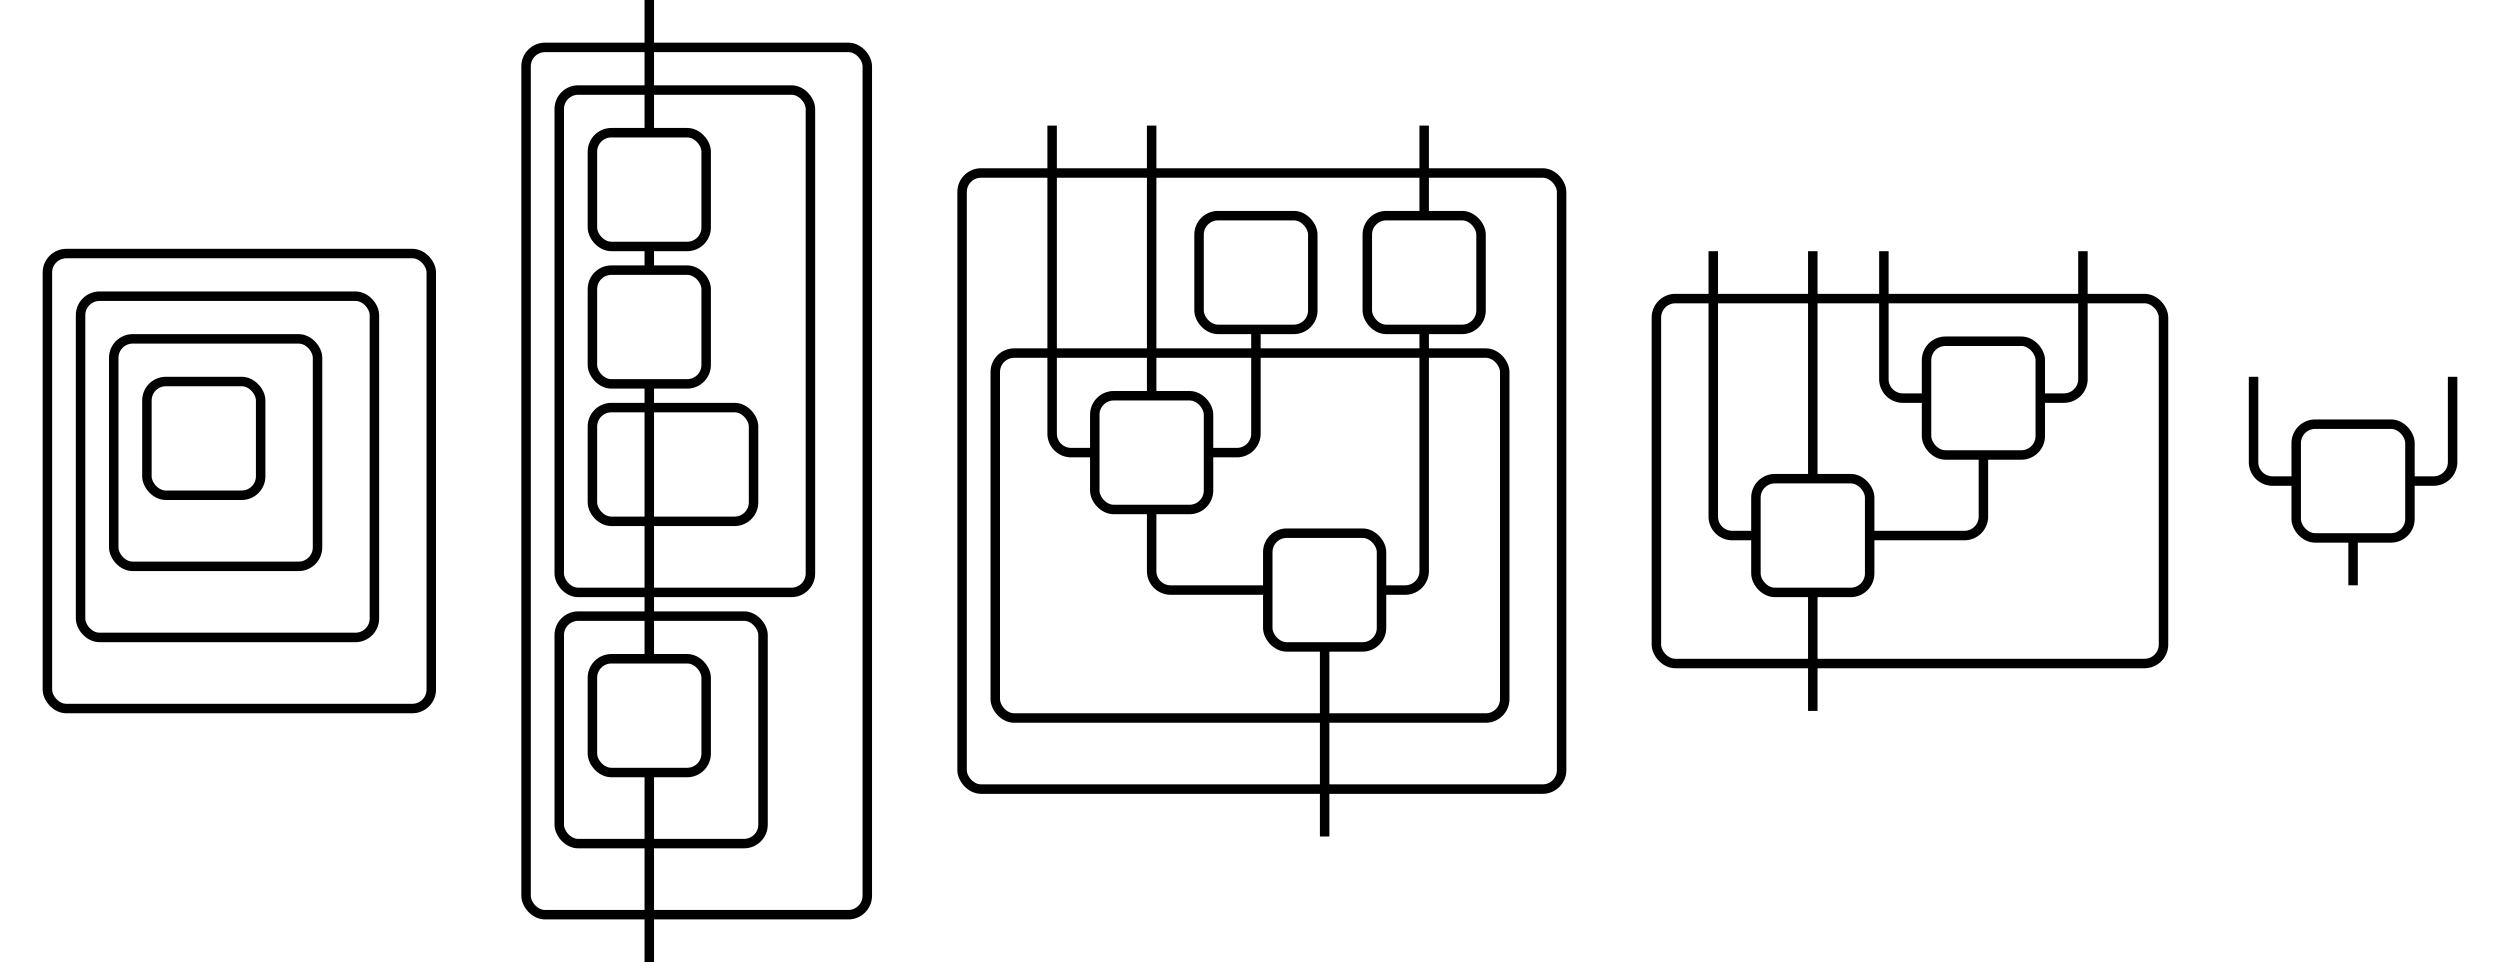 <?xml version="1.0" encoding="UTF-8" standalone="no"?>
<svg
   xmlns:dc="http://purl.org/dc/elements/1.1/"
   xmlns:cc="http://creativecommons.org/ns#"
   xmlns:rdf="http://www.w3.org/1999/02/22-rdf-syntax-ns#"
   xmlns:svg="http://www.w3.org/2000/svg"
   xmlns="http://www.w3.org/2000/svg"
   xmlns:sodipodi="http://sodipodi.sourceforge.net/DTD/sodipodi-0.dtd"
   xmlns:inkscape="http://www.inkscape.org/namespaces/inkscape"
   width="527.5"
   height="203"
   viewBox="-1 10 527.5 203"
   version="1.1"
   id="svg3131"
   inkscape:version="0.48.4 r9939"
   sodipodi:docname="opetope-old.svg">
  <defs
     id="defs3220" />
  <sodipodi:namedview
     pagecolor="#ffffff"
     bordercolor="#666666"
     borderopacity="1"
     objecttolerance="10"
     gridtolerance="10"
     guidetolerance="10"
     inkscape:pageopacity="0"
     inkscape:pageshadow="2"
     inkscape:window-width="1855"
     inkscape:window-height="1056"
     id="namedview3218"
     showgrid="false"
     inkscape:zoom="1.6391263"
     inkscape:cx="268.58951"
     inkscape:cy="80.75723"
     inkscape:window-x="65"
     inkscape:window-y="24"
     inkscape:window-maximized="1"
     inkscape:current-layer="svg3131"
     fit-margin-top="0"
     fit-margin-left="10"
     fit-margin-right="10"
     fit-margin-bottom="0" />
  <script
     type="text/javascript"
     id="script3133">
        window.onload = function() { 
          document.gallery = { };
document.gallery['cell-247380248'] = {
cell : document.getElementById('cell-247380248'),
edge : document.getElementById('edge-247380248'),
extra : document.getElementById('extra-247380248'),
doAlert : function () { alert('You clicked: 247380248'); },
doHover : function() {
var cellInfo = document.gallery['cell-247380248'];
cellInfo.cell.setAttribute('class', 'orch-rect expr-cell-empty-hover');
if (cellInfo.extra != null) { cellInfo.extra.setAttribute('class', 'orch-extra-hover'); };
},
doUnhover : function() {
var cellInfo = document.gallery['cell-247380248'];
cellInfo.cell.setAttribute('class', 'orch-rect expr-cell-empty');
if (cellInfo.extra != null) { cellInfo.extra.setAttribute('class', 'orch-extra'); };
},
faces : []
}
document.gallery['cell-247380248'].cell.onclick = function () { document.gallery['cell-247380248'].doAlert(); };
document.gallery['cell-247380248'].cell.onmouseover = function () {
var cellInfo = document.gallery['cell-247380248'];
cellInfo.doHover();
if (cellInfo.edge != null) { cellInfo.edge.setAttribute('class', 'orch-edge-hover'); };
};
document.gallery['cell-247380248'].cell.onmouseout = function () {
var cellInfo = document.gallery['cell-247380248'];
cellInfo.doUnhover();
if (cellInfo.edge != null) { cellInfo.edge.setAttribute('class', 'orch-edge'); };
};
document.gallery['cell-247380248'].faces[0] = document.gallery['cell-247380248'];
document.gallery['cell-862601512'] = {
cell : document.getElementById('cell-862601512'),
edge : document.getElementById('edge-862601512'),
extra : document.getElementById('extra-862601512'),
doAlert : function () { alert('You clicked: 862601512'); },
doHover : function() {
var cellInfo = document.gallery['cell-862601512'];
cellInfo.cell.setAttribute('class', 'orch-rect expr-cell-empty-hover');
if (cellInfo.extra != null) { cellInfo.extra.setAttribute('class', 'orch-extra-hover'); };
},
doUnhover : function() {
var cellInfo = document.gallery['cell-862601512'];
cellInfo.cell.setAttribute('class', 'orch-rect expr-cell-empty');
if (cellInfo.extra != null) { cellInfo.extra.setAttribute('class', 'orch-extra'); };
},
faces : []
}
document.gallery['cell-862601512'].cell.onclick = function () { document.gallery['cell-862601512'].doAlert(); };
document.gallery['cell-862601512'].cell.onmouseover = function () {
var cellInfo = document.gallery['cell-862601512'];
cellInfo.doHover();
if (cellInfo.edge != null) { cellInfo.edge.setAttribute('class', 'orch-edge-hover'); };
};
document.gallery['cell-862601512'].cell.onmouseout = function () {
var cellInfo = document.gallery['cell-862601512'];
cellInfo.doUnhover();
if (cellInfo.edge != null) { cellInfo.edge.setAttribute('class', 'orch-edge'); };
};
document.gallery['cell-862601512'].faces[0] = document.gallery['cell-862601512'];
document.gallery['cell-81511287'] = {
cell : document.getElementById('cell-81511287'),
edge : document.getElementById('edge-81511287'),
extra : document.getElementById('extra-81511287'),
doAlert : function () { alert('You clicked: 81511287'); },
doHover : function() {
var cellInfo = document.gallery['cell-81511287'];
cellInfo.cell.setAttribute('class', 'orch-rect expr-cell-empty-hover');
if (cellInfo.extra != null) { cellInfo.extra.setAttribute('class', 'orch-extra-hover'); };
},
doUnhover : function() {
var cellInfo = document.gallery['cell-81511287'];
cellInfo.cell.setAttribute('class', 'orch-rect expr-cell-empty');
if (cellInfo.extra != null) { cellInfo.extra.setAttribute('class', 'orch-extra'); };
},
faces : []
}
document.gallery['cell-81511287'].cell.onclick = function () { document.gallery['cell-81511287'].doAlert(); };
document.gallery['cell-81511287'].cell.onmouseover = function () {
var cellInfo = document.gallery['cell-81511287'];
cellInfo.doHover();
if (cellInfo.edge != null) { cellInfo.edge.setAttribute('class', 'orch-edge-hover'); };
};
document.gallery['cell-81511287'].cell.onmouseout = function () {
var cellInfo = document.gallery['cell-81511287'];
cellInfo.doUnhover();
if (cellInfo.edge != null) { cellInfo.edge.setAttribute('class', 'orch-edge'); };
};
document.gallery['cell-81511287'].faces[0] = document.gallery['cell-81511287'];
document.gallery['cell-2013117470'] = {
cell : document.getElementById('cell-2013117470'),
edge : document.getElementById('edge-2013117470'),
extra : document.getElementById('extra-2013117470'),
doAlert : function () { alert('You clicked: 2013117470'); },
doHover : function() {
var cellInfo = document.gallery['cell-2013117470'];
cellInfo.cell.setAttribute('class', 'orch-rect expr-cell-empty-hover');
if (cellInfo.extra != null) { cellInfo.extra.setAttribute('class', 'orch-extra-hover'); };
},
doUnhover : function() {
var cellInfo = document.gallery['cell-2013117470'];
cellInfo.cell.setAttribute('class', 'orch-rect expr-cell-empty');
if (cellInfo.extra != null) { cellInfo.extra.setAttribute('class', 'orch-extra'); };
},
faces : []
}
document.gallery['cell-2013117470'].cell.onclick = function () { document.gallery['cell-2013117470'].doAlert(); };
document.gallery['cell-2013117470'].cell.onmouseover = function () {
var cellInfo = document.gallery['cell-2013117470'];
cellInfo.doHover();
if (cellInfo.edge != null) { cellInfo.edge.setAttribute('class', 'orch-edge-hover'); };
};
document.gallery['cell-2013117470'].cell.onmouseout = function () {
var cellInfo = document.gallery['cell-2013117470'];
cellInfo.doUnhover();
if (cellInfo.edge != null) { cellInfo.edge.setAttribute('class', 'orch-edge'); };
};
document.gallery['cell-2013117470'].faces[0] = document.gallery['cell-2013117470'];
document.gallery['cell-167665749'] = {
cell : document.getElementById('cell-167665749'),
edge : document.getElementById('edge-167665749'),
extra : document.getElementById('extra-167665749'),
doAlert : function () { alert('You clicked: 167665749'); },
doHover : function() {
var cellInfo = document.gallery['cell-167665749'];
cellInfo.cell.setAttribute('class', 'orch-rect expr-cell-empty-hover');
if (cellInfo.extra != null) { cellInfo.extra.setAttribute('class', 'orch-extra-hover'); };
},
doUnhover : function() {
var cellInfo = document.gallery['cell-167665749'];
cellInfo.cell.setAttribute('class', 'orch-rect expr-cell-empty');
if (cellInfo.extra != null) { cellInfo.extra.setAttribute('class', 'orch-extra'); };
},
faces : []
}
document.gallery['cell-167665749'].cell.onclick = function () { document.gallery['cell-167665749'].doAlert(); };
document.gallery['cell-167665749'].cell.onmouseover = function () {
var cellInfo = document.gallery['cell-167665749'];
cellInfo.doHover();
if (cellInfo.edge != null) { cellInfo.edge.setAttribute('class', 'orch-edge-hover'); };
};
document.gallery['cell-167665749'].cell.onmouseout = function () {
var cellInfo = document.gallery['cell-167665749'];
cellInfo.doUnhover();
if (cellInfo.edge != null) { cellInfo.edge.setAttribute('class', 'orch-edge'); };
};
document.gallery['cell-167665749'].faces[0] = document.gallery['cell-2013117470'];
document.gallery['cell-167665749'].faces[1] = document.gallery['cell-167665749'];
document.gallery['cell-167665749'].faces[2] = document.gallery['cell-247380248'];
document.gallery['cell-459698579'] = {
cell : document.getElementById('cell-459698579'),
edge : document.getElementById('edge-459698579'),
extra : document.getElementById('extra-459698579'),
doAlert : function () { alert('You clicked: 459698579'); },
doHover : function() {
var cellInfo = document.gallery['cell-459698579'];
cellInfo.cell.setAttribute('class', 'orch-rect expr-cell-empty-hover');
if (cellInfo.extra != null) { cellInfo.extra.setAttribute('class', 'orch-extra-hover'); };
},
doUnhover : function() {
var cellInfo = document.gallery['cell-459698579'];
cellInfo.cell.setAttribute('class', 'orch-rect expr-cell-empty');
if (cellInfo.extra != null) { cellInfo.extra.setAttribute('class', 'orch-extra'); };
},
faces : []
}
document.gallery['cell-459698579'].cell.onclick = function () { document.gallery['cell-459698579'].doAlert(); };
document.gallery['cell-459698579'].cell.onmouseover = function () {
var cellInfo = document.gallery['cell-459698579'];
cellInfo.doHover();
if (cellInfo.edge != null) { cellInfo.edge.setAttribute('class', 'orch-edge-hover'); };
};
document.gallery['cell-459698579'].cell.onmouseout = function () {
var cellInfo = document.gallery['cell-459698579'];
cellInfo.doUnhover();
if (cellInfo.edge != null) { cellInfo.edge.setAttribute('class', 'orch-edge'); };
};
document.gallery['cell-459698579'].faces[0] = document.gallery['cell-2013117470'];
document.gallery['cell-459698579'].faces[1] = document.gallery['cell-459698579'];
document.gallery['cell-459698579'].faces[2] = document.gallery['cell-862601512'];
document.gallery['cell-1655338994'] = {
cell : document.getElementById('cell-1655338994'),
edge : document.getElementById('edge-1655338994'),
extra : document.getElementById('extra-1655338994'),
doAlert : function () { alert('You clicked: 1655338994'); },
doHover : function() {
var cellInfo = document.gallery['cell-1655338994'];
cellInfo.cell.setAttribute('class', 'orch-rect expr-cell-empty-hover');
if (cellInfo.extra != null) { cellInfo.extra.setAttribute('class', 'orch-extra-hover'); };
},
doUnhover : function() {
var cellInfo = document.gallery['cell-1655338994'];
cellInfo.cell.setAttribute('class', 'orch-rect expr-cell-empty');
if (cellInfo.extra != null) { cellInfo.extra.setAttribute('class', 'orch-extra'); };
},
faces : []
}
document.gallery['cell-1655338994'].cell.onclick = function () { document.gallery['cell-1655338994'].doAlert(); };
document.gallery['cell-1655338994'].cell.onmouseover = function () {
var cellInfo = document.gallery['cell-1655338994'];
cellInfo.doHover();
if (cellInfo.edge != null) { cellInfo.edge.setAttribute('class', 'orch-edge-hover'); };
};
document.gallery['cell-1655338994'].cell.onmouseout = function () {
var cellInfo = document.gallery['cell-1655338994'];
cellInfo.doUnhover();
if (cellInfo.edge != null) { cellInfo.edge.setAttribute('class', 'orch-edge'); };
};
document.gallery['cell-1655338994'].faces[0] = document.gallery['cell-2013117470'];
document.gallery['cell-1655338994'].faces[1] = document.gallery['cell-1655338994'];
document.gallery['cell-1655338994'].faces[2] = document.gallery['cell-81511287'];
document.gallery['cell-631825273'] = {
cell : document.getElementById('cell-631825273'),
edge : document.getElementById('edge-631825273'),
extra : document.getElementById('extra-631825273'),
doAlert : function () { alert('You clicked: 631825273'); },
doHover : function() {
var cellInfo = document.gallery['cell-631825273'];
cellInfo.cell.setAttribute('class', 'orch-rect expr-cell-empty-hover');
if (cellInfo.extra != null) { cellInfo.extra.setAttribute('class', 'orch-extra-hover'); };
},
doUnhover : function() {
var cellInfo = document.gallery['cell-631825273'];
cellInfo.cell.setAttribute('class', 'orch-rect expr-cell-empty');
if (cellInfo.extra != null) { cellInfo.extra.setAttribute('class', 'orch-extra'); };
},
faces : []
}
document.gallery['cell-631825273'].cell.onclick = function () { document.gallery['cell-631825273'].doAlert(); };
document.gallery['cell-631825273'].cell.onmouseover = function () {
var cellInfo = document.gallery['cell-631825273'];
cellInfo.doHover();
if (cellInfo.edge != null) { cellInfo.edge.setAttribute('class', 'orch-edge-hover'); };
};
document.gallery['cell-631825273'].cell.onmouseout = function () {
var cellInfo = document.gallery['cell-631825273'];
cellInfo.doUnhover();
if (cellInfo.edge != null) { cellInfo.edge.setAttribute('class', 'orch-edge'); };
};
document.gallery['cell-631825273'].faces[0] = document.gallery['cell-81511287'];
document.gallery['cell-631825273'].faces[1] = document.gallery['cell-631825273'];
document.gallery['cell-631825273'].faces[2] = document.gallery['cell-862601512'];
document.gallery['cell-1928212543'] = {
cell : document.getElementById('cell-1928212543'),
edge : document.getElementById('edge-1928212543'),
extra : document.getElementById('extra-1928212543'),
doAlert : function () { alert('You clicked: 1928212543'); },
doHover : function() {
var cellInfo = document.gallery['cell-1928212543'];
cellInfo.cell.setAttribute('class', 'orch-rect expr-cell-empty-hover');
if (cellInfo.extra != null) { cellInfo.extra.setAttribute('class', 'orch-extra-hover'); };
},
doUnhover : function() {
var cellInfo = document.gallery['cell-1928212543'];
cellInfo.cell.setAttribute('class', 'orch-rect expr-cell-empty');
if (cellInfo.extra != null) { cellInfo.extra.setAttribute('class', 'orch-extra'); };
},
faces : []
}
document.gallery['cell-1928212543'].cell.onclick = function () { document.gallery['cell-1928212543'].doAlert(); };
document.gallery['cell-1928212543'].cell.onmouseover = function () {
var cellInfo = document.gallery['cell-1928212543'];
cellInfo.doHover();
if (cellInfo.edge != null) { cellInfo.edge.setAttribute('class', 'orch-edge-hover'); };
};
document.gallery['cell-1928212543'].cell.onmouseout = function () {
var cellInfo = document.gallery['cell-1928212543'];
cellInfo.doUnhover();
if (cellInfo.edge != null) { cellInfo.edge.setAttribute('class', 'orch-edge'); };
};
document.gallery['cell-1928212543'].faces[0] = document.gallery['cell-862601512'];
document.gallery['cell-1928212543'].faces[1] = document.gallery['cell-1928212543'];
document.gallery['cell-1928212543'].faces[2] = document.gallery['cell-862601512'];
document.gallery['cell-1939976971'] = {
cell : document.getElementById('cell-1939976971'),
edge : document.getElementById('edge-1939976971'),
extra : document.getElementById('extra-1939976971'),
doAlert : function () { alert('You clicked: 1939976971'); },
doHover : function() {
var cellInfo = document.gallery['cell-1939976971'];
cellInfo.cell.setAttribute('class', 'orch-rect expr-cell-empty-hover');
if (cellInfo.extra != null) { cellInfo.extra.setAttribute('class', 'orch-extra-hover'); };
},
doUnhover : function() {
var cellInfo = document.gallery['cell-1939976971'];
cellInfo.cell.setAttribute('class', 'orch-rect expr-cell-empty');
if (cellInfo.extra != null) { cellInfo.extra.setAttribute('class', 'orch-extra'); };
},
faces : []
}
document.gallery['cell-1939976971'].cell.onclick = function () { document.gallery['cell-1939976971'].doAlert(); };
document.gallery['cell-1939976971'].cell.onmouseover = function () {
var cellInfo = document.gallery['cell-1939976971'];
cellInfo.doHover();
if (cellInfo.edge != null) { cellInfo.edge.setAttribute('class', 'orch-edge-hover'); };
};
document.gallery['cell-1939976971'].cell.onmouseout = function () {
var cellInfo = document.gallery['cell-1939976971'];
cellInfo.doUnhover();
if (cellInfo.edge != null) { cellInfo.edge.setAttribute('class', 'orch-edge'); };
};
document.gallery['cell-1939976971'].faces[0] = document.gallery['cell-862601512'];
document.gallery['cell-1939976971'].faces[1] = document.gallery['cell-1939976971'];
document.gallery['cell-1939976971'].faces[2] = document.gallery['cell-247380248'];
document.gallery['cell-2096222843'] = {
cell : document.getElementById('cell-2096222843'),
edge : document.getElementById('edge-2096222843'),
extra : document.getElementById('extra-2096222843'),
doAlert : function () { alert('You clicked: 2096222843'); },
doHover : function() {
var cellInfo = document.gallery['cell-2096222843'];
cellInfo.cell.setAttribute('class', 'orch-rect expr-cell-empty-hover');
if (cellInfo.extra != null) { cellInfo.extra.setAttribute('class', 'orch-extra-hover'); };
},
doUnhover : function() {
var cellInfo = document.gallery['cell-2096222843'];
cellInfo.cell.setAttribute('class', 'orch-rect expr-cell-empty');
if (cellInfo.extra != null) { cellInfo.extra.setAttribute('class', 'orch-extra'); };
},
faces : []
}
document.gallery['cell-2096222843'].cell.onclick = function () { document.gallery['cell-2096222843'].doAlert(); };
document.gallery['cell-2096222843'].cell.onmouseover = function () {
var cellInfo = document.gallery['cell-2096222843'];
cellInfo.doHover();
if (cellInfo.edge != null) { cellInfo.edge.setAttribute('class', 'orch-edge-hover'); };
};
document.gallery['cell-2096222843'].cell.onmouseout = function () {
var cellInfo = document.gallery['cell-2096222843'];
cellInfo.doUnhover();
if (cellInfo.edge != null) { cellInfo.edge.setAttribute('class', 'orch-edge'); };
};
document.gallery['cell-2096222843'].faces[0] = document.gallery['cell-862601512'];
document.gallery['cell-2096222843'].faces[1] = document.gallery['cell-2096222843'];
document.gallery['cell-2096222843'].faces[2] = document.gallery['cell-247380248'];
document.gallery['cell-1748093266'] = {
cell : document.getElementById('cell-1748093266'),
edge : document.getElementById('edge-1748093266'),
extra : document.getElementById('extra-1748093266'),
doAlert : function () { alert('You clicked: 1748093266'); },
doHover : function() {
var cellInfo = document.gallery['cell-1748093266'];
cellInfo.cell.setAttribute('class', 'orch-rect expr-cell-empty-hover');
if (cellInfo.extra != null) { cellInfo.extra.setAttribute('class', 'orch-extra-hover'); };
},
doUnhover : function() {
var cellInfo = document.gallery['cell-1748093266'];
cellInfo.cell.setAttribute('class', 'orch-rect expr-cell-empty');
if (cellInfo.extra != null) { cellInfo.extra.setAttribute('class', 'orch-extra'); };
},
faces : []
}
document.gallery['cell-1748093266'].cell.onclick = function () { document.gallery['cell-1748093266'].doAlert(); };
document.gallery['cell-1748093266'].cell.onmouseover = function () {
var cellInfo = document.gallery['cell-1748093266'];
cellInfo.doHover();
if (cellInfo.edge != null) { cellInfo.edge.setAttribute('class', 'orch-edge-hover'); };
};
document.gallery['cell-1748093266'].cell.onmouseout = function () {
var cellInfo = document.gallery['cell-1748093266'];
cellInfo.doUnhover();
if (cellInfo.edge != null) { cellInfo.edge.setAttribute('class', 'orch-edge'); };
};
document.gallery['cell-1748093266'].faces[0] = document.gallery['cell-2013117470'];
document.gallery['cell-1748093266'].faces[1] = document.gallery['cell-1655338994'];
document.gallery['cell-1748093266'].faces[2] = document.gallery['cell-81511287'];
document.gallery['cell-1748093266'].faces[3] = document.gallery['cell-631825273'];
document.gallery['cell-1748093266'].faces[4] = document.gallery['cell-862601512'];
document.gallery['cell-1748093266'].faces[5] = document.gallery['cell-2096222843'];
document.gallery['cell-1748093266'].faces[6] = document.gallery['cell-247380248'];
document.gallery['cell-1748093266'].faces[7] = document.gallery['cell-1748093266'];
document.gallery['cell-1748093266'].faces[8] = document.gallery['cell-167665749'];
document.gallery['cell-479747055'] = {
cell : document.getElementById('cell-479747055'),
edge : document.getElementById('edge-479747055'),
extra : document.getElementById('extra-479747055'),
doAlert : function () { alert('You clicked: 479747055'); },
doHover : function() {
var cellInfo = document.gallery['cell-479747055'];
cellInfo.cell.setAttribute('class', 'orch-rect expr-cell-empty-hover');
if (cellInfo.extra != null) { cellInfo.extra.setAttribute('class', 'orch-extra-hover'); };
},
doUnhover : function() {
var cellInfo = document.gallery['cell-479747055'];
cellInfo.cell.setAttribute('class', 'orch-rect expr-cell-empty');
if (cellInfo.extra != null) { cellInfo.extra.setAttribute('class', 'orch-extra'); };
},
faces : []
}
document.gallery['cell-479747055'].cell.onclick = function () { document.gallery['cell-479747055'].doAlert(); };
document.gallery['cell-479747055'].cell.onmouseover = function () {
var cellInfo = document.gallery['cell-479747055'];
cellInfo.doHover();
if (cellInfo.edge != null) { cellInfo.edge.setAttribute('class', 'orch-edge-hover'); };
};
document.gallery['cell-479747055'].cell.onmouseout = function () {
var cellInfo = document.gallery['cell-479747055'];
cellInfo.doUnhover();
if (cellInfo.edge != null) { cellInfo.edge.setAttribute('class', 'orch-edge'); };
};
document.gallery['cell-479747055'].faces[0] = document.gallery['cell-862601512'];
document.gallery['cell-479747055'].faces[1] = document.gallery['cell-479747055'];
document.gallery['cell-479747055'].faces[2] = document.gallery['cell-1928212543'];
document.gallery['cell-1455142547'] = {
cell : document.getElementById('cell-1455142547'),
edge : document.getElementById('edge-1455142547'),
extra : document.getElementById('extra-1455142547'),
doAlert : function () { alert('You clicked: 1455142547'); },
doHover : function() {
var cellInfo = document.gallery['cell-1455142547'];
cellInfo.cell.setAttribute('class', 'orch-rect expr-cell-empty-hover');
if (cellInfo.extra != null) { cellInfo.extra.setAttribute('class', 'orch-extra-hover'); };
},
doUnhover : function() {
var cellInfo = document.gallery['cell-1455142547'];
cellInfo.cell.setAttribute('class', 'orch-rect expr-cell-empty');
if (cellInfo.extra != null) { cellInfo.extra.setAttribute('class', 'orch-extra'); };
},
faces : []
}
document.gallery['cell-1455142547'].cell.onclick = function () { document.gallery['cell-1455142547'].doAlert(); };
document.gallery['cell-1455142547'].cell.onmouseover = function () {
var cellInfo = document.gallery['cell-1455142547'];
cellInfo.doHover();
if (cellInfo.edge != null) { cellInfo.edge.setAttribute('class', 'orch-edge-hover'); };
};
document.gallery['cell-1455142547'].cell.onmouseout = function () {
var cellInfo = document.gallery['cell-1455142547'];
cellInfo.doUnhover();
if (cellInfo.edge != null) { cellInfo.edge.setAttribute('class', 'orch-edge'); };
};
document.gallery['cell-1455142547'].faces[0] = document.gallery['cell-862601512'];
document.gallery['cell-1455142547'].faces[1] = document.gallery['cell-2096222843'];
document.gallery['cell-1455142547'].faces[2] = document.gallery['cell-247380248'];
document.gallery['cell-1455142547'].faces[3] = document.gallery['cell-1455142547'];
document.gallery['cell-1455142547'].faces[4] = document.gallery['cell-1939976971'];
document.gallery['cell-1037015393'] = {
cell : document.getElementById('cell-1037015393'),
edge : document.getElementById('edge-1037015393'),
extra : document.getElementById('extra-1037015393'),
doAlert : function () { alert('You clicked: 1037015393'); },
doHover : function() {
var cellInfo = document.gallery['cell-1037015393'];
cellInfo.cell.setAttribute('class', 'orch-rect expr-cell-empty-hover');
if (cellInfo.extra != null) { cellInfo.extra.setAttribute('class', 'orch-extra-hover'); };
},
doUnhover : function() {
var cellInfo = document.gallery['cell-1037015393'];
cellInfo.cell.setAttribute('class', 'orch-rect expr-cell-empty');
if (cellInfo.extra != null) { cellInfo.extra.setAttribute('class', 'orch-extra'); };
},
faces : []
}
document.gallery['cell-1037015393'].cell.onclick = function () { document.gallery['cell-1037015393'].doAlert(); };
document.gallery['cell-1037015393'].cell.onmouseover = function () {
var cellInfo = document.gallery['cell-1037015393'];
cellInfo.doHover();
if (cellInfo.edge != null) { cellInfo.edge.setAttribute('class', 'orch-edge-hover'); };
};
document.gallery['cell-1037015393'].cell.onmouseout = function () {
var cellInfo = document.gallery['cell-1037015393'];
cellInfo.doUnhover();
if (cellInfo.edge != null) { cellInfo.edge.setAttribute('class', 'orch-edge'); };
};
document.gallery['cell-1037015393'].faces[0] = document.gallery['cell-2013117470'];
document.gallery['cell-1037015393'].faces[1] = document.gallery['cell-1655338994'];
document.gallery['cell-1037015393'].faces[2] = document.gallery['cell-81511287'];
document.gallery['cell-1037015393'].faces[3] = document.gallery['cell-631825273'];
document.gallery['cell-1037015393'].faces[4] = document.gallery['cell-862601512'];
document.gallery['cell-1037015393'].faces[5] = document.gallery['cell-1928212543'];
document.gallery['cell-1037015393'].faces[6] = document.gallery['cell-862601512'];
document.gallery['cell-1037015393'].faces[7] = document.gallery['cell-1939976971'];
document.gallery['cell-1037015393'].faces[8] = document.gallery['cell-247380248'];
document.gallery['cell-1037015393'].faces[9] = document.gallery['cell-1037015393'];
document.gallery['cell-1037015393'].faces[10] = document.gallery['cell-167665749'];
document.gallery['cell-140431099'] = {
cell : document.getElementById('cell-140431099'),
edge : document.getElementById('edge-140431099'),
extra : document.getElementById('extra-140431099'),
doAlert : function () { alert('You clicked: 140431099'); },
doHover : function() {
var cellInfo = document.gallery['cell-140431099'];
cellInfo.cell.setAttribute('class', 'orch-rect expr-cell-empty-hover');
if (cellInfo.extra != null) { cellInfo.extra.setAttribute('class', 'orch-extra-hover'); };
},
doUnhover : function() {
var cellInfo = document.gallery['cell-140431099'];
cellInfo.cell.setAttribute('class', 'orch-rect expr-cell-empty');
if (cellInfo.extra != null) { cellInfo.extra.setAttribute('class', 'orch-extra'); };
},
faces : []
}
document.gallery['cell-140431099'].cell.onclick = function () { document.gallery['cell-140431099'].doAlert(); };
document.gallery['cell-140431099'].cell.onmouseover = function () {
var cellInfo = document.gallery['cell-140431099'];
cellInfo.doHover();
if (cellInfo.edge != null) { cellInfo.edge.setAttribute('class', 'orch-edge-hover'); };
};
document.gallery['cell-140431099'].cell.onmouseout = function () {
var cellInfo = document.gallery['cell-140431099'];
cellInfo.doUnhover();
if (cellInfo.edge != null) { cellInfo.edge.setAttribute('class', 'orch-edge'); };
};
document.gallery['cell-140431099'].faces[0] = document.gallery['cell-2013117470'];
document.gallery['cell-140431099'].faces[1] = document.gallery['cell-1655338994'];
document.gallery['cell-140431099'].faces[2] = document.gallery['cell-81511287'];
document.gallery['cell-140431099'].faces[3] = document.gallery['cell-631825273'];
document.gallery['cell-140431099'].faces[4] = document.gallery['cell-862601512'];
document.gallery['cell-140431099'].faces[5] = document.gallery['cell-1928212543'];
document.gallery['cell-140431099'].faces[6] = document.gallery['cell-862601512'];
document.gallery['cell-140431099'].faces[7] = document.gallery['cell-140431099'];
document.gallery['cell-140431099'].faces[8] = document.gallery['cell-459698579'];
document.gallery['cell-140952840'] = {
cell : document.getElementById('cell-140952840'),
edge : document.getElementById('edge-140952840'),
extra : document.getElementById('extra-140952840'),
doAlert : function () { alert('You clicked: 140952840'); },
doHover : function() {
var cellInfo = document.gallery['cell-140952840'];
cellInfo.cell.setAttribute('class', 'orch-rect expr-cell-empty-hover');
if (cellInfo.extra != null) { cellInfo.extra.setAttribute('class', 'orch-extra-hover'); };
},
doUnhover : function() {
var cellInfo = document.gallery['cell-140952840'];
cellInfo.cell.setAttribute('class', 'orch-rect expr-cell-empty');
if (cellInfo.extra != null) { cellInfo.extra.setAttribute('class', 'orch-extra'); };
},
faces : []
}
document.gallery['cell-140952840'].cell.onclick = function () { document.gallery['cell-140952840'].doAlert(); };
document.gallery['cell-140952840'].cell.onmouseover = function () {
var cellInfo = document.gallery['cell-140952840'];
cellInfo.doHover();
if (cellInfo.edge != null) { cellInfo.edge.setAttribute('class', 'orch-edge-hover'); };
};
document.gallery['cell-140952840'].cell.onmouseout = function () {
var cellInfo = document.gallery['cell-140952840'];
cellInfo.doUnhover();
if (cellInfo.edge != null) { cellInfo.edge.setAttribute('class', 'orch-edge'); };
};
document.gallery['cell-140952840'].faces[0] = document.gallery['cell-2013117470'];
document.gallery['cell-140952840'].faces[1] = document.gallery['cell-459698579'];
document.gallery['cell-140952840'].faces[2] = document.gallery['cell-862601512'];
document.gallery['cell-140952840'].faces[3] = document.gallery['cell-1939976971'];
document.gallery['cell-140952840'].faces[4] = document.gallery['cell-247380248'];
document.gallery['cell-140952840'].faces[5] = document.gallery['cell-140952840'];
document.gallery['cell-140952840'].faces[6] = document.gallery['cell-167665749'];
document.gallery['cell-319919239'] = {
cell : document.getElementById('cell-319919239'),
edge : document.getElementById('edge-319919239'),
extra : document.getElementById('extra-319919239'),
doAlert : function () { alert('You clicked: 319919239'); },
doHover : function() {
var cellInfo = document.gallery['cell-319919239'];
cellInfo.cell.setAttribute('class', 'orch-rect expr-cell-empty-hover');
if (cellInfo.extra != null) { cellInfo.extra.setAttribute('class', 'orch-extra-hover'); };
},
doUnhover : function() {
var cellInfo = document.gallery['cell-319919239'];
cellInfo.cell.setAttribute('class', 'orch-rect expr-cell-empty');
if (cellInfo.extra != null) { cellInfo.extra.setAttribute('class', 'orch-extra'); };
},
faces : []
}
document.gallery['cell-319919239'].cell.onclick = function () { document.gallery['cell-319919239'].doAlert(); };
document.gallery['cell-319919239'].cell.onmouseover = function () {
var cellInfo = document.gallery['cell-319919239'];
cellInfo.doHover();
if (cellInfo.edge != null) { cellInfo.edge.setAttribute('class', 'orch-edge-hover'); };
};
document.gallery['cell-319919239'].cell.onmouseout = function () {
var cellInfo = document.gallery['cell-319919239'];
cellInfo.doUnhover();
if (cellInfo.edge != null) { cellInfo.edge.setAttribute('class', 'orch-edge'); };
};
document.gallery['cell-319919239'].faces[0] = document.gallery['cell-2013117470'];
document.gallery['cell-319919239'].faces[1] = document.gallery['cell-1655338994'];
document.gallery['cell-319919239'].faces[2] = document.gallery['cell-81511287'];
document.gallery['cell-319919239'].faces[3] = document.gallery['cell-631825273'];
document.gallery['cell-319919239'].faces[4] = document.gallery['cell-862601512'];
document.gallery['cell-319919239'].faces[5] = document.gallery['cell-2096222843'];
document.gallery['cell-319919239'].faces[6] = document.gallery['cell-247380248'];
document.gallery['cell-319919239'].faces[7] = document.gallery['cell-479747055'];
document.gallery['cell-319919239'].faces[8] = document.gallery['cell-1928212543'];
document.gallery['cell-319919239'].faces[9] = document.gallery['cell-140431099'];
document.gallery['cell-319919239'].faces[10] = document.gallery['cell-459698579'];
document.gallery['cell-319919239'].faces[11] = document.gallery['cell-1455142547'];
document.gallery['cell-319919239'].faces[12] = document.gallery['cell-1939976971'];
document.gallery['cell-319919239'].faces[13] = document.gallery['cell-140952840'];
document.gallery['cell-319919239'].faces[14] = document.gallery['cell-167665749'];
document.gallery['cell-319919239'].faces[15] = document.gallery['cell-319919239'];
document.gallery['cell-319919239'].faces[16] = document.gallery['cell-1748093266'];
document.gallery['cell-1731081432'] = {
cell : document.getElementById('cell-1731081432'),
edge : document.getElementById('edge-1731081432'),
extra : document.getElementById('extra-1731081432'),
doAlert : function () { alert('You clicked: 1731081432'); },
doHover : function() {
var cellInfo = document.gallery['cell-1731081432'];
cellInfo.cell.setAttribute('class', 'orch-rect expr-cell-empty-hover');
if (cellInfo.extra != null) { cellInfo.extra.setAttribute('class', 'orch-extra-hover'); };
},
doUnhover : function() {
var cellInfo = document.gallery['cell-1731081432'];
cellInfo.cell.setAttribute('class', 'orch-rect expr-cell-empty');
if (cellInfo.extra != null) { cellInfo.extra.setAttribute('class', 'orch-extra'); };
},
faces : []
}
document.gallery['cell-1731081432'].cell.onclick = function () { document.gallery['cell-1731081432'].doAlert(); };
document.gallery['cell-1731081432'].cell.onmouseover = function () {
var cellInfo = document.gallery['cell-1731081432'];
cellInfo.doHover();
if (cellInfo.edge != null) { cellInfo.edge.setAttribute('class', 'orch-edge-hover'); };
};
document.gallery['cell-1731081432'].cell.onmouseout = function () {
var cellInfo = document.gallery['cell-1731081432'];
cellInfo.doUnhover();
if (cellInfo.edge != null) { cellInfo.edge.setAttribute('class', 'orch-edge'); };
};
document.gallery['cell-1731081432'].faces[0] = document.gallery['cell-2013117470'];
document.gallery['cell-1731081432'].faces[1] = document.gallery['cell-1655338994'];
document.gallery['cell-1731081432'].faces[2] = document.gallery['cell-81511287'];
document.gallery['cell-1731081432'].faces[3] = document.gallery['cell-631825273'];
document.gallery['cell-1731081432'].faces[4] = document.gallery['cell-862601512'];
document.gallery['cell-1731081432'].faces[5] = document.gallery['cell-1928212543'];
document.gallery['cell-1731081432'].faces[6] = document.gallery['cell-862601512'];
document.gallery['cell-1731081432'].faces[7] = document.gallery['cell-1939976971'];
document.gallery['cell-1731081432'].faces[8] = document.gallery['cell-247380248'];
document.gallery['cell-1731081432'].faces[9] = document.gallery['cell-140431099'];
document.gallery['cell-1731081432'].faces[10] = document.gallery['cell-459698579'];
document.gallery['cell-1731081432'].faces[11] = document.gallery['cell-140952840'];
document.gallery['cell-1731081432'].faces[12] = document.gallery['cell-167665749'];
document.gallery['cell-1731081432'].faces[13] = document.gallery['cell-1731081432'];
document.gallery['cell-1731081432'].faces[14] = document.gallery['cell-1037015393'];
document.gallery['cell-177178068'] = {
cell : document.getElementById('cell-177178068'),
edge : document.getElementById('edge-177178068'),
extra : document.getElementById('extra-177178068'),
doAlert : function () { alert('You clicked: 177178068'); },
doHover : function() {
var cellInfo = document.gallery['cell-177178068'];
cellInfo.cell.setAttribute('class', 'orch-rect expr-cell-empty-hover');
if (cellInfo.extra != null) { cellInfo.extra.setAttribute('class', 'orch-extra-hover'); };
},
doUnhover : function() {
var cellInfo = document.gallery['cell-177178068'];
cellInfo.cell.setAttribute('class', 'orch-rect expr-cell-empty');
if (cellInfo.extra != null) { cellInfo.extra.setAttribute('class', 'orch-extra'); };
},
faces : []
}
document.gallery['cell-177178068'].cell.onclick = function () { document.gallery['cell-177178068'].doAlert(); };
document.gallery['cell-177178068'].cell.onmouseover = function () {
var cellInfo = document.gallery['cell-177178068'];
cellInfo.doHover();
if (cellInfo.edge != null) { cellInfo.edge.setAttribute('class', 'orch-edge-hover'); };
};
document.gallery['cell-177178068'].cell.onmouseout = function () {
var cellInfo = document.gallery['cell-177178068'];
cellInfo.doUnhover();
if (cellInfo.edge != null) { cellInfo.edge.setAttribute('class', 'orch-edge'); };
};
document.gallery['cell-177178068'].faces[0] = document.gallery['cell-2013117470'];
document.gallery['cell-177178068'].faces[1] = document.gallery['cell-1655338994'];
document.gallery['cell-177178068'].faces[2] = document.gallery['cell-81511287'];
document.gallery['cell-177178068'].faces[3] = document.gallery['cell-631825273'];
document.gallery['cell-177178068'].faces[4] = document.gallery['cell-862601512'];
document.gallery['cell-177178068'].faces[5] = document.gallery['cell-2096222843'];
document.gallery['cell-177178068'].faces[6] = document.gallery['cell-247380248'];
document.gallery['cell-177178068'].faces[7] = document.gallery['cell-479747055'];
document.gallery['cell-177178068'].faces[8] = document.gallery['cell-1928212543'];
document.gallery['cell-177178068'].faces[9] = document.gallery['cell-1455142547'];
document.gallery['cell-177178068'].faces[10] = document.gallery['cell-1939976971'];
document.gallery['cell-177178068'].faces[11] = document.gallery['cell-1037015393'];
document.gallery['cell-177178068'].faces[12] = document.gallery['cell-167665749'];
document.gallery['cell-177178068'].faces[13] = document.gallery['cell-177178068'];
document.gallery['cell-177178068'].faces[14] = document.gallery['cell-1748093266'];
document.gallery['cell-1419454134'] = {
cell : document.getElementById('cell-1419454134'),
edge : document.getElementById('edge-1419454134'),
extra : document.getElementById('extra-1419454134'),
doAlert : function () { alert('You clicked: 1419454134'); },
doHover : function() {
var cellInfo = document.gallery['cell-1419454134'];
cellInfo.cell.setAttribute('class', 'orch-rect expr-cell-empty-hover');
if (cellInfo.extra != null) { cellInfo.extra.setAttribute('class', 'orch-extra-hover'); };
},
doUnhover : function() {
var cellInfo = document.gallery['cell-1419454134'];
cellInfo.cell.setAttribute('class', 'orch-rect expr-cell-empty');
if (cellInfo.extra != null) { cellInfo.extra.setAttribute('class', 'orch-extra'); };
},
faces : []
}
document.gallery['cell-1419454134'].cell.onclick = function () { document.gallery['cell-1419454134'].doAlert(); };
document.gallery['cell-1419454134'].cell.onmouseover = function () {
var cellInfo = document.gallery['cell-1419454134'];
cellInfo.doHover();
if (cellInfo.edge != null) { cellInfo.edge.setAttribute('class', 'orch-edge-hover'); };
};
document.gallery['cell-1419454134'].cell.onmouseout = function () {
var cellInfo = document.gallery['cell-1419454134'];
cellInfo.doUnhover();
if (cellInfo.edge != null) { cellInfo.edge.setAttribute('class', 'orch-edge'); };
};
document.gallery['cell-1419454134'].faces[0] = document.gallery['cell-2013117470'];
document.gallery['cell-1419454134'].faces[1] = document.gallery['cell-1655338994'];
document.gallery['cell-1419454134'].faces[2] = document.gallery['cell-81511287'];
document.gallery['cell-1419454134'].faces[3] = document.gallery['cell-631825273'];
document.gallery['cell-1419454134'].faces[4] = document.gallery['cell-862601512'];
document.gallery['cell-1419454134'].faces[5] = document.gallery['cell-2096222843'];
document.gallery['cell-1419454134'].faces[6] = document.gallery['cell-247380248'];
document.gallery['cell-1419454134'].faces[7] = document.gallery['cell-479747055'];
document.gallery['cell-1419454134'].faces[8] = document.gallery['cell-1928212543'];
document.gallery['cell-1419454134'].faces[9] = document.gallery['cell-140431099'];
document.gallery['cell-1419454134'].faces[10] = document.gallery['cell-459698579'];
document.gallery['cell-1419454134'].faces[11] = document.gallery['cell-1455142547'];
document.gallery['cell-1419454134'].faces[12] = document.gallery['cell-1939976971'];
document.gallery['cell-1419454134'].faces[13] = document.gallery['cell-140952840'];
document.gallery['cell-1419454134'].faces[14] = document.gallery['cell-167665749'];
document.gallery['cell-1419454134'].faces[15] = document.gallery['cell-1731081432'];
document.gallery['cell-1419454134'].faces[16] = document.gallery['cell-1037015393'];
document.gallery['cell-1419454134'].faces[17] = document.gallery['cell-177178068'];
document.gallery['cell-1419454134'].faces[18] = document.gallery['cell-1748093266'];
document.gallery['cell-1419454134'].faces[19] = document.gallery['cell-1419454134'];
document.gallery['cell-1419454134'].faces[20] = document.gallery['cell-319919239'];
function foreachFace(c, f) {
for (var i = 0; i &lt; c.faces.length; i++) {
  f(c.faces[i])
}
}
        }
      </script>
  <style
     id="style3135">
        .root {
          blue-2: #838EAF;
          blue-5: #D3D9EC;

          peach-2: #E4CFA3;
          peach-5: #FFF5E0;

          violet-2: #9D7FAE;
          violet-5: #E2D1EC;

          red-2: #E4A3A3;
          red-5: #FFE0E0;

          empty-base: white;
          empty-hover: blue-2;

          var-base: peach-5;
          var-hover: peach-2;

          var-thin-base: violet-5;
          var-thin-hover: violet-2;

          filler-base: blue-5;
          filler-hover: blue-2;
              
          filler-tgt-base: red-5;
          filler-tgt-hover: red-2;

          filler-tgt-thin-base: blue-5;
          filler-tgt-thin-hover: blue-2;
        }

        path {
          stroke: black;
          stroke-width: 2;
        }

        .orch-rect { 
          stroke: black; 
          stroke-width: 2; 
          fill: white 
        } 
      
        .orch-edge {
          stroke: black;
          stroke-width: 2;
          fill: none;
        }

        .orch-edge-hover {
          stroke: red;
          stroke-width: 2;
          fill: none;
        }

        .orch-extra text { fill: black; }
        .orch-extra-hover text { fill: red; }
        .orch-extra path { stroke: black; fill: black; }
        .orch-extra-hover path { stroke: red; fill: red; }

        .expr-cell-empty { fill: white; }
        .expr-cell-var { fill: #FFF5E0; }
        .expr-cell-var-thin { fill: #9D7FAE; }
        .expr-cell-filler { fill: #D3D9EC; }
        .expr-cell-filler-tgt { fill: #FFE0E0; }
        .expr-cell-filler-tgt-thin { fill: #D3D9EC; }

        .expr-cell-empty-hover { fill: red; }
        .expr-cell-var-hover { fill: #E4CFA3; }
        .expr-cell-var-thin-hover { fill: #9D7FAE; }
        .expr-cell-filler-hover { fill: #838EAF; }
        .expr-cell-filler-tgt-hover { fill: #E4A3A3; }
        .expr-cell-filler-tgt-thin-hover { fill: #838EAF; }

        .orch-label { 
          pointer-events: none; 
        }

        .orch-label-filler {
          pointer-events: none;
          stroke: white;
          fill white;
        }
      </style>
  <g
     transform="translate(42,159.5)"
     id="g3137">
    <g
       id="g3139">
      <rect
         id="cell-247380248"
         class="orch-rect expr-cell-empty"
         x="-33"
         y="-96"
         rx="4"
         ry="4"
         width="81"
         height="96" />
      <g
         id="g3142">
        <rect
           id="cell-862601512"
           class="orch-rect expr-cell-empty"
           x="-26"
           y="-87"
           rx="4"
           ry="4"
           width="62"
           height="72" />
        <g
           id="g3145">
          <rect
             id="cell-81511287"
             class="orch-rect expr-cell-empty"
             x="-19"
             y="-78"
             rx="4"
             ry="4"
             width="43"
             height="48" />
          <g
             id="g3148">
            <rect
               id="cell-2013117470"
               class="orch-rect expr-cell-empty"
               x="-12"
               y="-69"
               rx="4"
               ry="4"
               width="24"
               height="24" />
          </g>
        </g>
      </g>
    </g>
  </g>
  <g
     transform="translate(136,203)"
     id="g3151">
    <g
       id="g3153">
      <rect
         id="cell-167665749"
         class="orch-rect expr-cell-empty"
         x="-26"
         y="-183"
         rx="4"
         ry="4"
         width="72"
         height="183" />
      <g
         id="g3156">
        <rect
           id="cell-459698579"
           class="orch-rect expr-cell-empty"
           x="-19"
           y="-174"
           rx="4"
           ry="4"
           width="53"
           height="106" />
        <g
           id="g3159">
          <rect
             id="cell-1655338994"
             class="orch-rect expr-cell-empty"
             x="-12"
             y="-165"
             rx="4"
             ry="4"
             width="24"
             height="24" />
          <rect
             id="cell-631825273"
             class="orch-rect expr-cell-empty"
             x="-12"
             y="-136"
             rx="4"
             ry="4"
             width="24"
             height="24" />
          <rect
             id="cell-1928212543"
             class="orch-rect expr-cell-empty"
             x="-12"
             y="-107"
             rx="4"
             ry="4"
             width="34"
             height="24" />
          <g
             id="g3164" />
        </g>
        <rect
           id="cell-1939976971"
           class="orch-rect expr-cell-empty"
           x="-19"
           y="-63"
           rx="4"
           ry="4"
           width="43"
           height="48" />
        <g
           id="g3167">
          <rect
             id="cell-2096222843"
             class="orch-rect expr-cell-empty"
             x="-12"
             y="-54"
             rx="4"
             ry="4"
             width="24"
             height="24" />
        </g>
      </g>
      <path
         id="edge-2013117470"
         d="m 0,-193 v 28"
         class="orch-edge"
         inkscape:connector-curvature="0" />
      <path
         id="edge-81511287"
         d="m 0,-141 v 5"
         class="orch-edge"
         inkscape:connector-curvature="0" />
      <path
         id="edge-862601512"
         d="m 0,-112 v 58"
         class="orch-edge"
         inkscape:connector-curvature="0" />
      <path
         id="edge-247380248"
         d="M 0,-30 V 10"
         class="orch-edge"
         inkscape:connector-curvature="0" />
    </g>
  </g>
  <g
     transform="translate(278.5,176.5)"
     id="g3174">
    <g
       id="g3176">
      <rect
         id="cell-1748093266"
         class="orch-rect expr-cell-empty"
         x="-76.5"
         y="-130"
         rx="4"
         ry="4"
         width="126.5"
         height="130" />
      <g
         id="g3179">
        <rect
           id="cell-479747055"
           class="orch-rect expr-cell-empty"
           x="-26.5"
           y="-121"
           rx="4"
           ry="4"
           width="24"
           height="24" />
        <rect
           id="cell-1455142547"
           class="orch-rect expr-cell-empty"
           x="9"
           y="-121"
           rx="4"
           ry="4"
           width="24"
           height="24" />
        <rect
           id="cell-1037015393"
           class="orch-rect expr-cell-empty"
           x="-69.5"
           y="-92"
           rx="4"
           ry="4"
           width="107.5"
           height="77" />
        <g
           id="g3184">
          <rect
             id="cell-140431099"
             class="orch-rect expr-cell-empty"
             x="-48.5"
             y="-83"
             rx="4"
             ry="4"
             width="24"
             height="24" />
          <rect
             id="cell-140952840"
             class="orch-rect expr-cell-empty"
             x="-12"
             y="-54"
             rx="4"
             ry="4"
             width="24"
             height="24" />
        </g>
      </g>
      <path
         id="edge-1655338994"
         d="m -57.5,-140 v 65 a 4,4 0 0 0 4,4 h 5"
         class="orch-edge"
         inkscape:connector-curvature="0" />
      <path
         id="edge-631825273"
         d="m -36.5,-140 v 57"
         class="orch-edge"
         inkscape:connector-curvature="0" />
      <path
         id="edge-1928212543"
         d="m -14.5,-97 v 22 a 4,4 0 0 1 -4,4 h -6"
         class="orch-edge"
         inkscape:connector-curvature="0" />
      <path
         id="edge-459698579"
         d="m -36.5,-59 v 13 a 4,4 0 0 0 4,4 H -12"
         class="orch-edge"
         inkscape:connector-curvature="0" />
      <path
         id="edge-2096222843"
         d="m 21,-140 v 19"
         class="orch-edge"
         inkscape:connector-curvature="0" />
      <path
         id="edge-1939976971"
         d="m 21,-97 v 51 a 4,4 0 0 1 -4,4 h -5"
         class="orch-edge"
         inkscape:connector-curvature="0" />
      <path
         id="edge-167665749"
         d="M 0,-30 V 10"
         class="orch-edge"
         inkscape:connector-curvature="0" />
    </g>
  </g>
  <g
     transform="translate(381.5,150)"
     id="g3195">
    <g
       id="g3197">
      <rect
         id="cell-319919239"
         class="orch-rect expr-cell-empty"
         x="-33"
         y="-77"
         rx="4"
         ry="4"
         width="107"
         height="77" />
      <g
         id="g3200">
        <rect
           id="cell-1731081432"
           class="orch-rect expr-cell-empty"
           x="24"
           y="-68"
           rx="4"
           ry="4"
           width="24"
           height="24" />
        <rect
           id="cell-177178068"
           class="orch-rect expr-cell-empty"
           x="-12"
           y="-39"
           rx="4"
           ry="4"
           width="24"
           height="24" />
      </g>
      <path
         id="edge-479747055"
         d="m -21,-87 v 56 a 4,4 0 0 0 4,4 h 5"
         class="orch-edge"
         inkscape:connector-curvature="0" />
      <path
         id="edge-1455142547"
         d="m 0,-87 v 48"
         class="orch-edge"
         inkscape:connector-curvature="0" />
      <path
         id="edge-140431099"
         d="m 15,-87 v 27 a 4,4 0 0 0 4,4 h 5"
         class="orch-edge"
         inkscape:connector-curvature="0" />
      <path
         id="edge-140952840"
         d="m 57,-87 v 27 a 4,4 0 0 1 -4,4 h -5"
         class="orch-edge"
         inkscape:connector-curvature="0" />
      <path
         id="edge-1037015393"
         d="m 36,-44 v 13 a 4,4 0 0 1 -4,4 H 12"
         class="orch-edge"
         inkscape:connector-curvature="0" />
      <path
         id="edge-1748093266"
         d="M 0,-15 V 10"
         class="orch-edge"
         inkscape:connector-curvature="0" />
    </g>
  </g>
  <g
     transform="translate(495.5,123.5)"
     id="g3210">
    <g
       id="g3212">
      <rect
         id="cell-1419454134"
         class="orch-rect expr-cell-empty"
         x="-12"
         y="-24"
         rx="4"
         ry="4"
         width="24"
         height="24" />
      <path
         id="edge-1731081432"
         d="m -21,-34 v 18 a 4,4 0 0 0 4,4 h 5"
         class="orch-edge"
         inkscape:connector-curvature="0" />
      <path
         id="edge-177178068"
         d="m 21,-34 v 18 a 4,4 0 0 1 -4,4 h -5"
         class="orch-edge"
         inkscape:connector-curvature="0" />
      <path
         id="edge-319919239"
         d="M 0,0 V 10"
         class="orch-edge"
         inkscape:connector-curvature="0" />
    </g>
  </g>
</svg>
